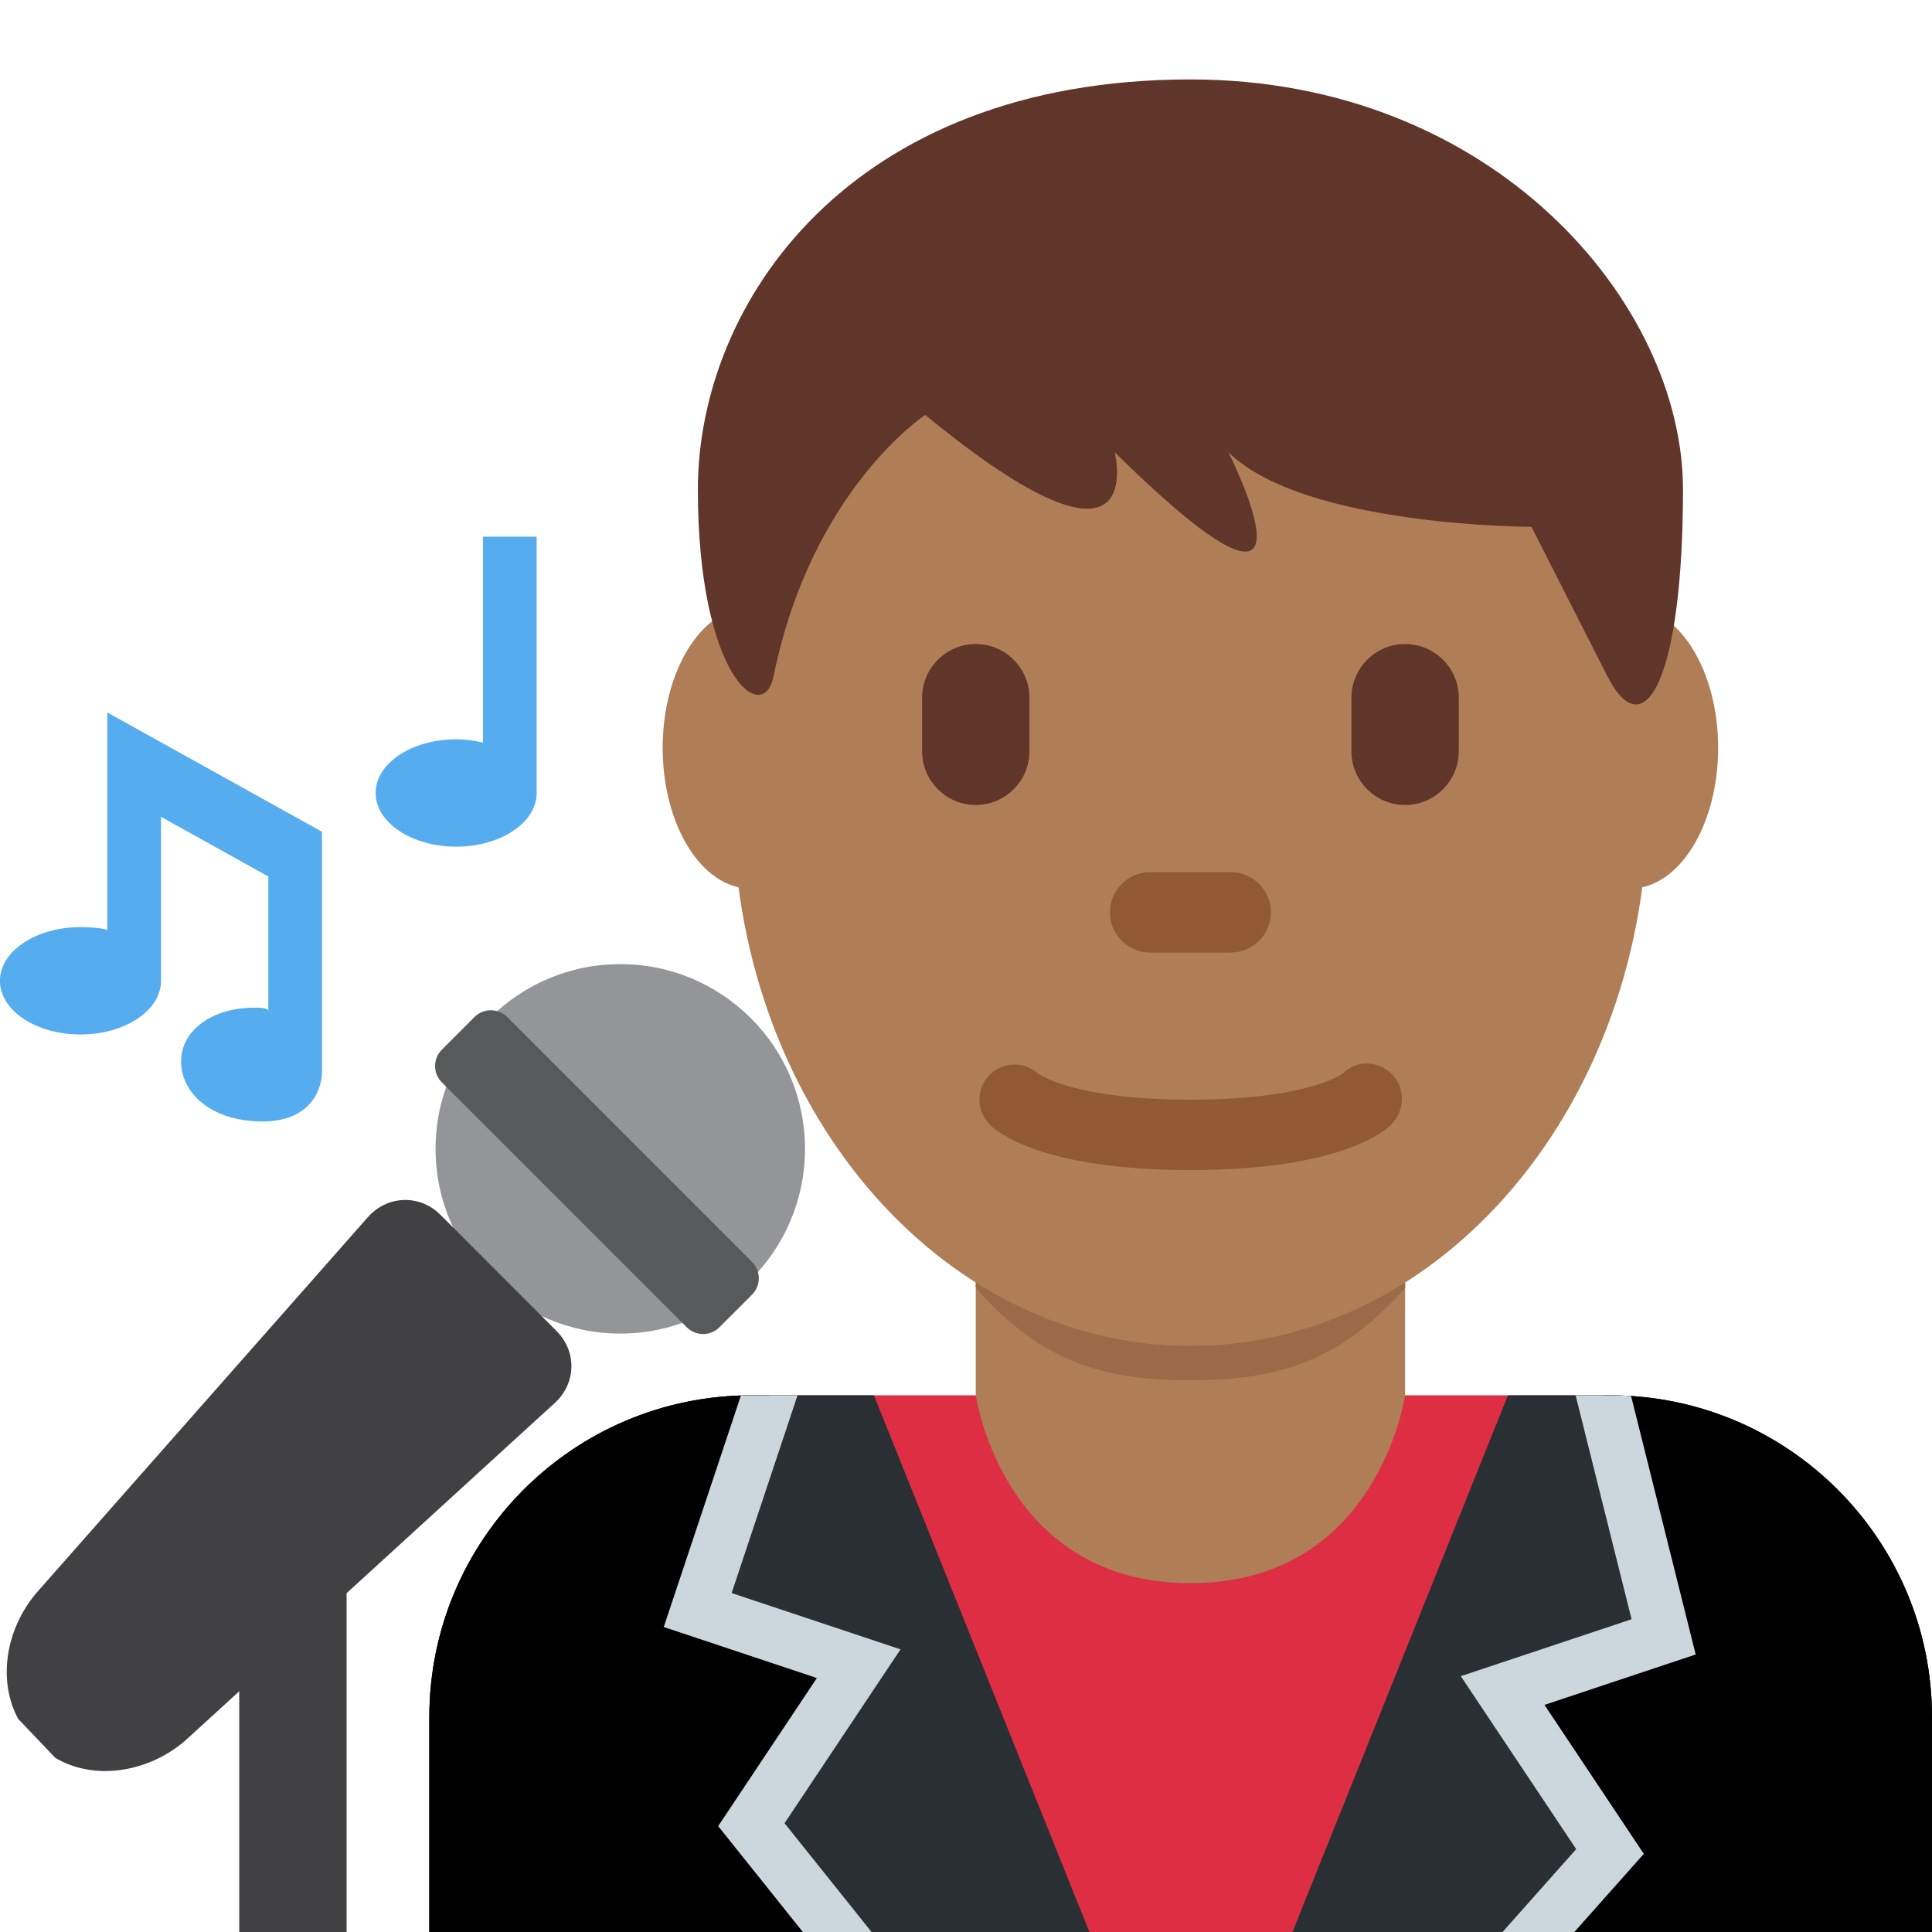 <svg xmlns="http://www.w3.org/2000/svg" xmlns:svg="http://www.w3.org/2000/svg" style="enable-background:new 0 0 45 45" id="svg2" version="1.1" viewBox="0 0 45 45" xml:space="preserve"><defs id="defs6"><clipPath id="clipPath16" clipPathUnits="userSpaceOnUse"><path id="path18" d="M 0,36 36,36 36,0 0,0 0,36 Z"/></clipPath><clipPath id="clipPath28" clipPathUnits="userSpaceOnUse"><path id="path30" d="M 14,10 C 10.687,10 8,7.314 8,4 l 0,0 0,-4 28,0 0,4 c 0,3.314 -2.686,6 -6,6 l 0,0 -16,0 z"/></clipPath><clipPath id="clipPath60" clipPathUnits="userSpaceOnUse"><path id="path62" d="M 0,36 36,36 36,0 0,0 0,36 Z"/></clipPath></defs><g id="g10" transform="matrix(1.25,0,0,-1.25,0,45)"><g id="g12"><g id="g14" clip-path="url(#clipPath16)"><g id="g20" transform="translate(36,0)"><path id="path22" d="m 0,0 0,4 c 0,3.314 -2.686,6 -6,6 l -16,0 c -3.313,0 -6,-2.686 -6,-6 l 0,-4 28,0 z" style="fill:#dd2e44;fill-opacity:1;fill-rule:nonzero;stroke:none"/></g></g></g><g id="g24"><g id="g26" clip-path="url(#clipPath28)"><g id="g32" transform="translate(15.682,11.5)"><path id="path34" d="M 0,0 4.818,-12 -8.304,-12 -8.5,-1 0,0 Z" style="fill:#292f33;fill-opacity:1;fill-rule:nonzero;stroke:none"/></g><g id="g36" transform="translate(15,12)"><path id="path38" d="m 0,0 -2,-6 3,-1 -2,-3 4,-5 c 0,0 -10.818,0.5 -10.818,1 l 0,14 L 0,0 Z" style="fill:#000;fill-opacity:1;fill-rule:nonzero;stroke:none"/></g><g id="g40" transform="translate(7.682,-1.687)"><path id="path42" d="M 0,0 C 1.052,-0.242 5.182,-0.554 9.235,-0.761 L 5.7,3.66 7.539,6.419 4.686,7.37 6.625,13.187 0,13.187 0,0 Z m 11.399,-1.864 -1.104,0.052 C -1,-1.291 -1,-0.859 -1,-0.313 l 0,14.5 9.012,0 L 5.951,8.003 9.098,6.954 6.937,3.714 11.399,-1.864 Z" style="fill:#ccd6dd;fill-opacity:1;fill-rule:nonzero;stroke:none"/></g><g id="g44" transform="translate(28.5,11)"><path id="path46" d="M 0,0 -4.818,-12 8.305,-12 8.5,-1 0,0 Z" style="fill:#292f33;fill-opacity:1;fill-rule:nonzero;stroke:none"/></g><g id="g48" transform="translate(29.5,11.5)"><path id="path50" d="m 0,0 1.5,-6 -3,-1 2,-3 -4,-4.5 c 0,0 11,0.094 11,0.594 l 0,14 L 0,0 Z" style="fill:#000;fill-opacity:1;fill-rule:nonzero;stroke:none"/></g><g id="g52" transform="translate(28.779,4.232)"><path id="path54" d="M 0,0 1.851,-2.776 -1.655,-6.72 c 4.104,0.054 8.286,0.209 9.376,0.41 l 0,13.165 L 1.359,6.775 2.818,0.939 0,0 Z m -3.901,-7.742 4.492,5.054 -2.15,3.223 3.182,1.061 -1.541,6.164 8.639,0.107 0,-14.506 c 0,-0.578 0,-0.996 -11.496,-1.093 l -1.126,-0.01 z" style="fill:#ccd6dd;fill-opacity:1;fill-rule:nonzero;stroke:none"/></g></g></g><g id="g56"><g id="g58" clip-path="url(#clipPath60)"><g id="g64" transform="translate(18.182,10)"><path id="path66" d="M 0,0 C 0,0 0.5,-3.5 4,-3.5 7.5,-3.5 8,0 8,0 L 8,4 0,4 0,0 Z" style="fill:#af7e57;fill-opacity:1;fill-rule:nonzero;stroke:none"/></g><g id="g68" transform="translate(18.182,12)"><path id="path70" d="M 0,0 C 1.216,-1.374 2.355,-1.719 3.996,-1.719 5.635,-1.719 6.783,-1.373 8,0 L 8,4 0,4 0,0 Z" style="fill:#9b6a49;fill-opacity:1;fill-rule:nonzero;stroke:none"/></g><g id="g72" transform="translate(15.626,22.064)"><path id="path74" d="m 0,0 c 0,-1.448 -0.734,-2.622 -1.639,-2.622 -0.905,0 -1.639,1.174 -1.639,2.622 0,1.448 0.734,2.623 1.639,2.623 C -0.734,2.623 0,1.448 0,0" style="fill:#af7e57;fill-opacity:1;fill-rule:nonzero;stroke:none"/></g><g id="g76" transform="translate(32.015,22.064)"><path id="path78" d="m 0,0 c 0,-1.448 -0.733,-2.622 -1.639,-2.622 -0.905,0 -1.638,1.174 -1.638,2.622 0,1.448 0.733,2.623 1.638,2.623 C -0.733,2.623 0,1.448 0,0" style="fill:#af7e57;fill-opacity:1;fill-rule:nonzero;stroke:none"/></g><g id="g80" transform="translate(13.659,21.041)"><path id="path82" d="m 0,0 c 0,5.589 3.816,10.121 8.522,10.121 4.708,0 8.523,-4.532 8.523,-10.121 0,-5.589 -3.815,-10.121 -8.523,-10.121 C 3.816,-10.121 0,-5.589 0,0" style="fill:#af7e57;fill-opacity:1;fill-rule:nonzero;stroke:none"/></g><g id="g84" transform="translate(22.182,14.198)"><path id="path86" d="m 0,0 c -2.754,0 -3.6,0.705 -3.741,0.848 -0.256,0.256 -0.256,0.671 0,0.927 0.248,0.248 0.645,0.254 0.902,0.023 C -2.787,1.761 -2.118,1.311 0,1.311 c 2.2,0 2.836,0.485 2.842,0.49 C 3.098,2.056 3.499,2.044 3.755,1.786 4.011,1.53 3.997,1.104 3.741,0.848 3.6,0.705 2.754,0 0,0" style="fill:#915a34;fill-opacity:1;fill-rule:nonzero;stroke:none"/></g><g id="g88" transform="translate(22.182,34.52)"><path id="path90" d="m 0,0 c 5.648,0 9.178,-4.168 9.178,-7.641 0,-3.473 -0.706,-4.863 -1.412,-3.473 -0.706,1.389 -1.412,2.778 -1.412,2.778 0,0 -4.236,0 -5.648,1.39 0,0 2.118,-4.168 -2.118,0 0,0 0.706,-2.779 -3.53,0.694 0,0 -2.118,-1.389 -2.824,-4.862 -0.196,-0.964 -1.412,0 -1.412,3.473 C -9.178,-4.168 -6.354,0 0,0" style="fill:#60352a;fill-opacity:1;fill-rule:nonzero;stroke:none"/></g><g id="g92" transform="translate(18.182,21)"><path id="path94" d="m 0,0 0,0 c -0.55,0 -1,0.45 -1,1 l 0,1 C -1,2.55 -0.55,3 0,3 0.55,3 1,2.55 1,2 L 1,1 C 1,0.45 0.55,0 0,0" style="fill:#60352a;fill-opacity:1;fill-rule:nonzero;stroke:none"/></g><g id="g96" transform="translate(26.182,21)"><path id="path98" d="m 0,0 0,0 c -0.55,0 -1,0.45 -1,1 l 0,1 C -1,2.55 -0.55,3 0,3 0.55,3 1,2.55 1,2 L 1,1 C 1,0.45 0.55,0 0,0" style="fill:#60352a;fill-opacity:1;fill-rule:nonzero;stroke:none"/></g><g id="g100" transform="translate(22.932,18.25)"><path id="path102" d="m 0,0 -1.5,0 c -0.413,0 -0.75,0.337 -0.75,0.75 0,0.413 0.337,0.75 0.75,0.75 L 0,1.5 C 0.413,1.5 0.75,1.163 0.75,0.75 0.75,0.337 0.413,0 0,0" style="fill:#915a34;fill-opacity:1;fill-rule:nonzero;stroke:none"/></g><g id="g104" transform="translate(15,14.593)"><path id="path106" d="m 0,0 c 0,-1.901 -1.541,-3.442 -3.442,-3.442 -1.901,0 -3.442,1.541 -3.442,3.442 0,1.901 1.541,3.442 3.442,3.442 C -1.541,3.442 0,1.901 0,0" style="fill:#939598;fill-opacity:1;fill-rule:nonzero;stroke:none"/></g><g id="g108" transform="translate(13.405,11.268)"><path id="path110" d="m 0,0 c -0.168,-0.168 -0.441,-0.168 -0.608,0 l -4.564,4.564 c -0.168,0.168 -0.168,0.44 0,0.608 l 0.608,0.609 c 0.168,0.168 0.441,0.168 0.609,0 L 0.608,1.217 c 0.168,-0.168 0.168,-0.441 0,-0.609 L 0,0 Z" style="fill:#58595b;fill-opacity:1;fill-rule:nonzero;stroke:none"/></g><g id="g112" transform="translate(1.027,3.248)"><path id="path114" d="m 0,0 c 0.69,-0.42 1.705,-0.305 2.431,0.324 l 6.861,6.269 c 0.417,0.362 0.44,0.969 0.051,1.358 l -2.162,2.164 c -0.39,0.389 -0.998,0.366 -1.36,-0.051 L -0.333,3.088 C -0.942,2.384 -1.063,1.411 -0.688,0.723" style="fill:#414042;fill-opacity:1;fill-rule:nonzero;stroke:none"/></g><g id="g116" transform="translate(2,22.724)"><path id="path118" d="M 0,0 0,-4.062 C 0,-4.023 -0.324,-4 -0.501,-4 c -0.828,0 -1.5,-0.447 -1.5,-1 0,-0.552 0.672,-1 1.5,-1 C 0.328,-6 1,-5.552 1,-5 l 0,0 0,3.056 2,-1.112 0,-2.506 C 3,-5.523 2.926,-5.5 2.749,-5.5 c -0.828,0 -1.375,-0.447 -1.375,-1 0,-0.552 0.487,-1.042 1.313,-1.112 C 4,-7.724 4,-6.724 4,-6.724 L 4,-2.223 0,0 Z" style="fill:#55acee;fill-opacity:1;fill-rule:nonzero;stroke:none"/></g><g id="g120" transform="translate(9,26)"><path id="path122" d="m 0,0 0,-3.838 c -0.158,0.037 -0.324,0.062 -0.5,0.062 -0.829,0 -1.5,-0.448 -1.5,-1 0,-0.552 0.671,-1 1.5,-1 0.828,0 1.5,0.448 1.5,1 L 1,0 0,0 Z" style="fill:#55acee;fill-opacity:1;fill-rule:nonzero;stroke:none"/></g><path id="path124" d="m 4.458,7.5 2,0 0,-7.5 -2,0 0,7.5 z" style="fill:#414042;fill-opacity:1;fill-rule:nonzero;stroke:none"/></g></g></g></svg>
